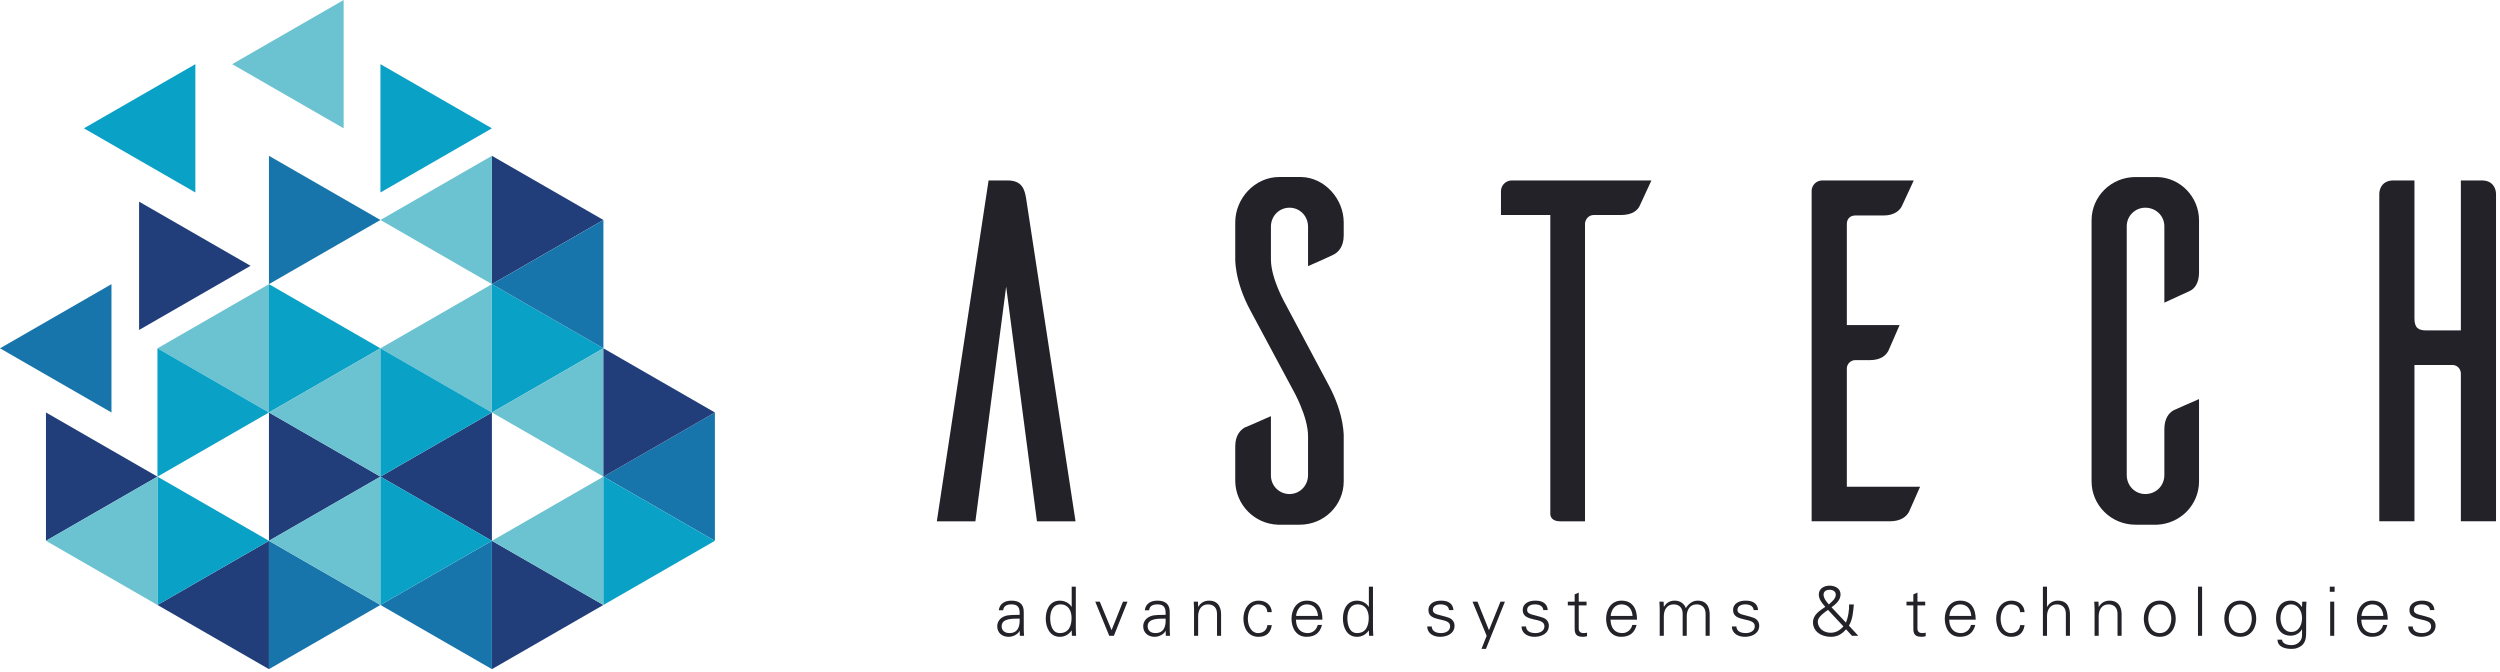 <svg width="268" height="72" viewBox="0 0 268 72" fill="none" xmlns="http://www.w3.org/2000/svg">
<path fill-rule="evenodd" clip-rule="evenodd" d="M28.831 57.974L16.881 64.852L28.831 71.731V57.974Z" fill="#213D7A"/>
<path fill-rule="evenodd" clip-rule="evenodd" d="M28.831 30.461L16.881 37.339L28.831 44.217V30.461Z" fill="#6BC2D1"/>
<path fill-rule="evenodd" clip-rule="evenodd" d="M20.943 6.878L8.993 13.756L20.943 20.634V6.878Z" fill="#0AA1C7"/>
<path fill-rule="evenodd" clip-rule="evenodd" d="M16.878 37.339L28.828 44.218L16.878 51.096V37.339Z" fill="#0AA1C7"/>
<path fill-rule="evenodd" clip-rule="evenodd" d="M16.878 51.096L28.828 57.974L16.878 64.853V51.096Z" fill="#0AA1C7"/>
<path fill-rule="evenodd" clip-rule="evenodd" d="M14.909 21.617L26.859 28.495L14.909 35.373V21.617Z" fill="#213D7A"/>
<path fill-rule="evenodd" clip-rule="evenodd" d="M28.831 44.218L40.781 51.096L28.831 57.974V44.218Z" fill="#213D7A"/>
<path fill-rule="evenodd" clip-rule="evenodd" d="M28.831 57.974L40.781 64.852L28.831 71.731V57.974Z" fill="#1775AB"/>
<path fill-rule="evenodd" clip-rule="evenodd" d="M28.831 30.461L40.781 37.339L28.831 44.217V30.461Z" fill="#0AA1C7"/>
<path fill-rule="evenodd" clip-rule="evenodd" d="M28.831 16.704L40.781 23.582L28.831 30.46V16.704Z" fill="#1775AB"/>
<path fill-rule="evenodd" clip-rule="evenodd" d="M40.781 51.096L28.831 57.974L40.781 64.853V51.096Z" fill="#6BC2D1"/>
<path fill-rule="evenodd" clip-rule="evenodd" d="M40.781 37.339L28.831 44.218L40.781 51.096V37.339Z" fill="#6BC2D1"/>
<path fill-rule="evenodd" clip-rule="evenodd" d="M36.839 0L24.889 6.878L36.839 13.756V0Z" fill="#6BC2D1"/>
<path fill-rule="evenodd" clip-rule="evenodd" d="M4.927 44.218L16.877 51.096L4.927 57.974V44.218Z" fill="#213D7A"/>
<path fill-rule="evenodd" clip-rule="evenodd" d="M16.879 51.096L4.929 57.974L16.879 64.853V51.096Z" fill="#6BC2D1"/>
<path fill-rule="evenodd" clip-rule="evenodd" d="M52.733 57.974L64.683 64.852L52.733 71.731V57.974Z" fill="#213D7A"/>
<path fill-rule="evenodd" clip-rule="evenodd" d="M52.733 30.461L64.683 37.339L52.733 44.217V30.461Z" fill="#0AA1C7"/>
<path fill-rule="evenodd" clip-rule="evenodd" d="M52.733 16.704L64.683 23.582L52.733 30.46V16.704Z" fill="#213D7A"/>
<path fill-rule="evenodd" clip-rule="evenodd" d="M64.686 37.339L52.736 44.218L64.686 51.096V37.339Z" fill="#6BC2D1"/>
<path fill-rule="evenodd" clip-rule="evenodd" d="M64.686 23.583L52.736 30.461L64.686 37.339V23.583Z" fill="#1775AB"/>
<path fill-rule="evenodd" clip-rule="evenodd" d="M64.686 51.096L52.736 57.974L64.686 64.853V51.096Z" fill="#6BC2D1"/>
<path fill-rule="evenodd" clip-rule="evenodd" d="M52.733 44.218L40.783 51.096L52.733 57.974V44.218Z" fill="#213D7A"/>
<path fill-rule="evenodd" clip-rule="evenodd" d="M52.733 57.974L40.783 64.852L52.733 71.731V57.974Z" fill="#1775AB"/>
<path fill-rule="evenodd" clip-rule="evenodd" d="M52.733 30.461L40.783 37.339L52.733 44.217V30.461Z" fill="#6BC2D1"/>
<path fill-rule="evenodd" clip-rule="evenodd" d="M52.733 16.704L40.783 23.582L52.733 30.46V16.704Z" fill="#6BC2D1"/>
<path fill-rule="evenodd" clip-rule="evenodd" d="M40.783 51.096L52.733 57.974L40.783 64.853V51.096Z" fill="#0AA1C7"/>
<path fill-rule="evenodd" clip-rule="evenodd" d="M40.783 37.339L52.733 44.218L40.783 51.096V37.339Z" fill="#0AA1C7"/>
<path fill-rule="evenodd" clip-rule="evenodd" d="M40.783 6.878L52.733 13.756L40.783 20.634V6.878Z" fill="#0AA1C7"/>
<path fill-rule="evenodd" clip-rule="evenodd" d="M76.638 44.218L64.688 51.096L76.638 57.974V44.218Z" fill="#1775AB"/>
<path fill-rule="evenodd" clip-rule="evenodd" d="M64.686 51.096L76.636 57.974L64.686 64.853V51.096Z" fill="#0AA1C7"/>
<path fill-rule="evenodd" clip-rule="evenodd" d="M64.686 37.339L76.636 44.218L64.686 51.096V37.339Z" fill="#213D7A"/>
<path fill-rule="evenodd" clip-rule="evenodd" d="M11.95 30.461L0 37.339L11.95 44.217V30.461Z" fill="#1775AB"/>
<path fill-rule="evenodd" clip-rule="evenodd" d="M109.305 65.577C109.262 64.978 108.953 64.79 108.434 64.79C107.971 64.79 107.594 64.928 107.534 65.424H107.064C107.175 64.673 107.74 64.389 108.441 64.389C109.252 64.389 109.757 64.761 109.746 65.598V67.335C109.739 67.619 109.764 67.91 109.782 68.158H109.326L109.312 67.619H109.298L109.277 67.672C109.116 67.977 108.626 68.268 108.128 68.268C107.448 68.268 106.904 67.853 106.904 67.137C106.904 66.64 107.207 66.261 107.644 66.08C108.135 65.867 108.771 65.942 109.305 65.91V65.577ZM108.206 67.867C109.166 67.867 109.348 67.08 109.305 66.314C108.683 66.335 107.377 66.218 107.377 67.137C107.377 67.633 107.761 67.867 108.206 67.867Z" fill="#222228"/>
<path fill-rule="evenodd" clip-rule="evenodd" d="M114.886 67.618L114.872 67.59C114.573 68.026 114.125 68.267 113.612 68.267C112.524 68.267 112.104 67.232 112.104 66.314C112.104 65.364 112.524 64.389 113.612 64.389C114.103 64.389 114.615 64.623 114.872 65.052L114.886 65.037V62.892H115.327V67.335C115.327 67.618 115.348 67.913 115.362 68.157H114.907L114.886 67.618ZM113.687 64.789C112.851 64.789 112.581 65.562 112.581 66.261C112.581 66.941 112.78 67.867 113.62 67.867C114.58 67.867 114.872 67.073 114.872 66.239C114.872 65.498 114.541 64.789 113.687 64.789Z" fill="#222228"/>
<path fill-rule="evenodd" clip-rule="evenodd" d="M120.381 64.497L119.161 67.553L117.895 64.497H117.411L118.912 68.16H119.406L120.868 64.497H120.381Z" fill="#222228"/>
<path fill-rule="evenodd" clip-rule="evenodd" d="M124.953 65.577C124.911 64.978 124.601 64.79 124.082 64.79C123.62 64.79 123.243 64.928 123.182 65.424H122.716C122.823 64.673 123.389 64.389 124.089 64.389C124.9 64.389 125.405 64.761 125.394 65.598V67.335C125.387 67.619 125.416 67.91 125.43 68.158H124.975L124.961 67.619H124.946L124.925 67.672C124.765 67.977 124.274 68.268 123.776 68.268C123.097 68.268 122.553 67.853 122.553 67.137C122.553 66.64 122.855 66.261 123.293 66.08C123.783 65.867 124.42 65.942 124.953 65.91V65.577ZM123.854 67.867C124.815 67.867 125 67.08 124.953 66.314C124.331 66.335 123.029 66.218 123.029 67.137C123.029 67.633 123.41 67.867 123.854 67.867Z" fill="#222228"/>
<path fill-rule="evenodd" clip-rule="evenodd" d="M128.442 68.159H128.001V65.322C128.001 65.039 127.98 64.744 127.966 64.496H128.421L128.442 65.039L128.457 65.053C128.713 64.599 129.129 64.39 129.605 64.39C130.808 64.39 130.9 65.446 130.9 65.868V68.159H130.463V65.794C130.463 65.159 130.096 64.79 129.495 64.79C128.77 64.79 128.442 65.393 128.442 66.053V68.159Z" fill="#222228"/>
<path fill-rule="evenodd" clip-rule="evenodd" d="M135.861 65.62C135.825 65.06 135.466 64.79 134.858 64.79C134.186 64.79 133.77 65.489 133.77 66.322C133.77 67.159 134.186 67.868 134.858 67.868C135.43 67.868 135.825 67.517 135.861 67.013H136.337C136.22 67.853 135.736 68.268 134.901 68.268C133.805 68.268 133.293 67.325 133.293 66.325C133.293 65.336 133.841 64.389 134.933 64.389C135.687 64.389 136.302 64.84 136.337 65.62H135.861Z" fill="#222228"/>
<path fill-rule="evenodd" clip-rule="evenodd" d="M138.926 66.43C138.94 67.21 139.299 67.866 140.199 67.866C140.718 67.866 141.149 67.494 141.259 66.99H141.721C141.494 67.866 140.946 68.266 140.06 68.266C138.961 68.266 138.449 67.327 138.449 66.327C138.449 65.334 139 64.388 140.089 64.388C141.319 64.388 141.764 65.285 141.764 66.43H138.926ZM141.291 66.029C141.238 65.32 140.857 64.788 140.096 64.788C139.381 64.788 139 65.388 138.94 66.029H141.291Z" fill="#222228"/>
<path fill-rule="evenodd" clip-rule="evenodd" d="M146.742 67.618L146.728 67.59C146.429 68.026 145.981 68.267 145.469 68.267C144.377 68.267 143.961 67.232 143.961 66.314C143.961 65.364 144.377 64.389 145.469 64.389C145.96 64.389 146.472 64.623 146.728 65.052L146.742 65.037V62.892H147.183V67.335C147.183 67.618 147.205 67.913 147.219 68.157H146.764L146.742 67.618ZM145.544 64.789C144.708 64.789 144.438 65.562 144.438 66.261C144.438 66.941 144.637 67.867 145.476 67.867C146.436 67.867 146.728 67.073 146.728 66.239C146.728 65.498 146.397 64.789 145.544 64.789Z" fill="#222228"/>
<path fill-rule="evenodd" clip-rule="evenodd" d="M154.472 64.388C155.166 64.388 155.753 64.629 155.81 65.402H155.337C155.29 64.941 154.881 64.789 154.43 64.789C154.017 64.789 153.601 64.948 153.601 65.381C153.601 65.92 154.312 65.867 155.305 66.218C155.685 66.349 155.927 66.678 155.927 67.072C155.927 67.898 155.159 68.267 154.384 68.267C153.747 68.267 153.014 67.969 153 67.157H153.477C153.512 67.707 153.996 67.866 154.494 67.866C154.963 67.866 155.454 67.646 155.454 67.136C155.454 66.611 154.874 66.526 154.287 66.391C153.711 66.257 153.128 66.086 153.128 65.409C153.128 64.65 153.829 64.388 154.472 64.388Z" fill="#222228"/>
<path fill-rule="evenodd" clip-rule="evenodd" d="M160.85 64.497L159.619 67.56L158.385 64.497H157.852L159.37 68.16L158.815 69.556H159.296L161.326 64.497H160.85Z" fill="#222228"/>
<path fill-rule="evenodd" clip-rule="evenodd" d="M164.582 64.388C165.275 64.388 165.862 64.629 165.919 65.402H165.446C165.4 64.941 164.991 64.789 164.539 64.789C164.13 64.789 163.71 64.948 163.71 65.381C163.71 65.92 164.422 65.867 165.414 66.218C165.795 66.349 166.036 66.678 166.036 67.072C166.036 67.898 165.268 68.267 164.493 68.267C163.856 68.267 163.127 67.969 163.109 67.157H163.586C163.622 67.707 164.105 67.866 164.603 67.866C165.073 67.866 165.563 67.646 165.563 67.136C165.563 66.611 164.984 66.526 164.4 66.391C163.821 66.257 163.237 66.086 163.237 65.409C163.237 64.65 163.938 64.388 164.582 64.388Z" fill="#222228"/>
<path fill-rule="evenodd" clip-rule="evenodd" d="M168.803 64.898H168.07V64.498H168.803V63.718L169.24 63.526V64.498H170.076V64.898H169.24V67.348C169.233 67.685 169.408 67.866 169.745 67.866C169.877 67.866 170.009 67.859 170.13 67.823V68.203C169.987 68.238 169.827 68.266 169.681 68.266C168.75 68.266 168.803 67.678 168.803 67.181V64.898Z" fill="#222228"/>
<path fill-rule="evenodd" clip-rule="evenodd" d="M172.65 66.43C172.665 67.21 173.024 67.866 173.924 67.866C174.443 67.866 174.873 67.494 174.984 66.99H175.446C175.218 67.866 174.671 68.266 173.781 68.266C172.686 68.266 172.174 67.327 172.174 66.327C172.174 65.334 172.725 64.388 173.813 64.388C175.04 64.388 175.489 65.285 175.489 66.43H172.65ZM175.012 66.029C174.962 65.32 174.582 64.788 173.821 64.788C173.102 64.788 172.725 65.388 172.665 66.029H175.012Z" fill="#222228"/>
<path fill-rule="evenodd" clip-rule="evenodd" d="M178.362 65.037L178.377 65.052C178.633 64.598 179.049 64.388 179.525 64.388C180.105 64.388 180.557 64.708 180.72 65.19C180.991 64.761 181.414 64.388 181.983 64.388C183.185 64.388 183.278 65.445 183.278 65.867V68.157H182.84V65.796C182.84 65.162 182.474 64.789 181.876 64.789C181.151 64.789 180.82 65.395 180.82 66.051V68.157H180.382V65.796C180.382 65.162 180.016 64.789 179.415 64.789C178.693 64.789 178.362 65.395 178.362 66.051V68.157H177.921V65.321C177.921 65.037 177.904 64.743 177.886 64.499H178.341L178.362 65.037Z" fill="#222228"/>
<path fill-rule="evenodd" clip-rule="evenodd" d="M187.131 64.388C187.828 64.388 188.411 64.629 188.468 65.402H187.995C187.949 64.941 187.54 64.789 187.088 64.789C186.679 64.789 186.259 64.948 186.259 65.381C186.259 65.92 186.971 65.867 187.966 66.218C188.347 66.349 188.589 66.678 188.589 67.072C188.589 67.898 187.817 68.267 187.045 68.267C186.405 68.267 185.676 67.969 185.658 67.157H186.135C186.17 67.707 186.654 67.866 187.152 67.866C187.621 67.866 188.112 67.646 188.112 67.136C188.112 66.611 187.533 66.526 186.949 66.391C186.37 66.257 185.786 66.086 185.786 65.409C185.786 64.65 186.487 64.388 187.131 64.388Z" fill="#222228"/>
<path fill-rule="evenodd" clip-rule="evenodd" d="M195.668 65.051C195.347 64.679 194.974 64.264 194.974 63.739C194.974 63.09 195.55 62.782 196.13 62.782C196.699 62.782 197.307 63.069 197.307 63.718C197.307 64.346 196.802 64.753 196.34 65.101L197.883 66.742C198.125 66.196 198.25 65.384 198.221 64.796H198.733C198.659 65.562 198.609 66.391 198.207 67.072L199.21 68.157H198.531L197.897 67.459C197.46 67.976 196.962 68.267 196.283 68.267C195.216 68.267 194.352 67.678 194.352 66.714C194.352 65.913 195.045 65.477 195.639 65.079C195.646 65.065 195.66 65.058 195.668 65.051ZM195.966 65.381C195.614 65.604 194.864 66.154 194.864 66.611C194.864 67.377 195.529 67.831 196.24 67.831C196.831 67.831 197.225 67.568 197.62 67.154L195.966 65.381ZM196.795 63.746C196.795 63.388 196.471 63.222 196.151 63.222C195.806 63.222 195.486 63.367 195.486 63.746C195.486 64.126 195.813 64.534 196.055 64.796C196.354 64.505 196.795 64.204 196.795 63.746Z" fill="#222228"/>
<path fill-rule="evenodd" clip-rule="evenodd" d="M205.11 64.898H204.377V64.498H205.11V63.718L205.551 63.526V64.498H206.383V64.898H205.551V67.348C205.54 67.685 205.714 67.866 206.056 67.866C206.184 67.866 206.315 67.859 206.433 67.823V68.203C206.294 68.238 206.134 68.266 205.988 68.266C205.056 68.266 205.11 67.678 205.11 67.181V64.898Z" fill="#222228"/>
<path fill-rule="evenodd" clip-rule="evenodd" d="M208.957 66.43C208.971 67.21 209.33 67.866 210.23 67.866C210.75 67.866 211.18 67.494 211.29 66.99H211.753C211.525 67.866 210.977 68.266 210.092 68.266C208.993 68.266 208.48 67.327 208.48 66.327C208.48 65.334 209.032 64.388 210.12 64.388C211.347 64.388 211.795 65.285 211.795 66.43H208.957ZM211.322 66.029C211.269 65.32 210.888 64.788 210.127 64.788C209.409 64.788 209.032 65.388 208.971 66.029H211.322Z" fill="#222228"/>
<path fill-rule="evenodd" clip-rule="evenodd" d="M216.558 65.62C216.523 65.06 216.163 64.79 215.555 64.79C214.883 64.79 214.467 65.489 214.467 66.322C214.467 67.159 214.883 67.868 215.555 67.868C216.128 67.868 216.523 67.517 216.558 67.013H217.035C216.917 67.853 216.434 68.268 215.601 68.268C214.502 68.268 213.99 67.325 213.99 66.325C213.99 65.336 214.538 64.389 215.63 64.389C216.384 64.389 216.999 64.84 217.035 65.62H216.558Z" fill="#222228"/>
<path fill-rule="evenodd" clip-rule="evenodd" d="M219.44 65.051H219.454C219.71 64.597 220.126 64.388 220.603 64.388C221.805 64.388 221.898 65.445 221.898 65.867V68.157H221.46V65.796C221.46 65.161 221.094 64.789 220.493 64.789C219.767 64.789 219.44 65.395 219.44 66.051V68.157H218.999V62.892H219.44V65.051Z" fill="#222228"/>
<path fill-rule="evenodd" clip-rule="evenodd" d="M224.979 68.159H224.538V65.322C224.538 65.039 224.516 64.744 224.502 64.496H224.957L224.979 65.039L224.993 65.053C225.249 64.599 225.665 64.39 226.142 64.39C227.34 64.39 227.436 65.446 227.436 65.868V68.159H226.999V65.794C226.999 65.159 226.632 64.79 226.031 64.79C225.306 64.79 224.979 65.393 224.979 66.053V68.159Z" fill="#222228"/>
<path fill-rule="evenodd" clip-rule="evenodd" d="M233.239 66.327C233.239 67.291 232.699 68.266 231.529 68.266C230.355 68.266 229.814 67.291 229.814 66.327C229.814 65.366 230.355 64.388 231.529 64.388C232.699 64.388 233.239 65.366 233.239 66.327ZM231.529 64.788C230.643 64.788 230.291 65.65 230.291 66.327C230.291 67.004 230.643 67.866 231.529 67.866C232.411 67.866 232.763 67.004 232.763 66.327C232.763 65.65 232.411 64.788 231.529 64.788Z" fill="#222228"/>
<path fill-rule="evenodd" clip-rule="evenodd" d="M235.623 68.159H236.064V62.89H235.623V68.159Z" fill="#222228"/>
<path fill-rule="evenodd" clip-rule="evenodd" d="M241.869 66.327C241.869 67.291 241.329 68.266 240.159 68.266C238.985 68.266 238.444 67.291 238.444 66.327C238.444 65.366 238.985 64.388 240.159 64.388C241.329 64.388 241.869 65.366 241.869 66.327ZM240.159 64.788C239.273 64.788 238.921 65.65 238.921 66.327C238.921 67.004 239.273 67.866 240.159 67.866C241.044 67.866 241.393 67.004 241.393 66.327C241.393 65.65 241.044 64.788 240.159 64.788Z" fill="#222228"/>
<path fill-rule="evenodd" clip-rule="evenodd" d="M246.799 64.497H247.254C247.24 64.745 247.219 65.036 247.219 65.32V67.518C247.219 68.245 247.254 69.01 246.44 69.39C246.148 69.532 245.949 69.56 245.608 69.56C244.942 69.56 244.149 69.333 244.149 68.574H244.626C244.676 69.01 245.198 69.159 245.664 69.159C246.237 69.159 246.763 68.755 246.778 68.145V67.458H246.763C246.55 67.89 246.049 68.145 245.568 68.145C244.466 68.145 243.989 67.305 243.989 66.298C243.989 65.305 244.434 64.387 245.554 64.387C246.091 64.387 246.472 64.642 246.763 65.064L246.778 65.036L246.799 64.497ZM245.6 64.788C244.8 64.788 244.466 65.593 244.466 66.263C244.466 66.933 244.811 67.745 245.615 67.745C246.454 67.745 246.778 66.961 246.778 66.249C246.778 65.547 246.39 64.788 245.6 64.788Z" fill="#222228"/>
<path fill-rule="evenodd" clip-rule="evenodd" d="M249.754 63.44H250.27V62.89H249.754V63.44ZM249.793 68.159H250.23V64.496H249.793V68.159Z" fill="#222228"/>
<path fill-rule="evenodd" clip-rule="evenodd" d="M253.133 66.43C253.147 67.21 253.506 67.866 254.406 67.866C254.925 67.866 255.356 67.494 255.466 66.99H255.928C255.701 67.866 255.153 68.266 254.267 68.266C253.168 68.266 252.656 67.327 252.656 66.327C252.656 65.334 253.208 64.388 254.296 64.388C255.523 64.388 255.971 65.285 255.971 66.43H253.133ZM255.498 66.029C255.445 65.32 255.064 64.788 254.303 64.788C253.585 64.788 253.208 65.388 253.147 66.029H255.498Z" fill="#222228"/>
<path fill-rule="evenodd" clip-rule="evenodd" d="M259.636 64.388C260.333 64.388 260.916 64.629 260.973 65.402H260.5C260.457 64.941 260.045 64.789 259.593 64.789C259.184 64.789 258.764 64.948 258.764 65.381C258.764 65.92 259.475 65.867 260.471 66.218C260.852 66.349 261.094 66.678 261.094 67.072C261.094 67.898 260.325 68.267 259.55 68.267C258.91 68.267 258.181 67.969 258.163 67.157H258.64C258.679 67.707 259.162 67.866 259.657 67.866C260.126 67.866 260.617 67.646 260.617 67.136C260.617 66.611 260.037 66.526 259.454 66.391C258.874 66.257 258.291 66.086 258.291 65.409C258.291 64.65 258.992 64.388 259.636 64.388Z" fill="#222228"/>
<path fill-rule="evenodd" clip-rule="evenodd" d="M115.297 55.884H111.161L107.86 30.722L104.563 55.884H100.427L105.975 19.345H108.02C109.589 19.345 109.852 20.334 110.008 21.326L115.297 55.884Z" fill="#222228"/>
<path fill-rule="evenodd" clip-rule="evenodd" d="M140.222 28.53V24.301C140.222 23.152 139.333 22.265 138.234 22.265C137.132 22.265 136.243 23.152 136.243 24.301V27.8C136.243 29.938 137.864 32.707 137.864 32.707L142.371 41.163C144.202 44.502 144.046 46.956 144.046 46.956V51.604C144.046 54.16 141.951 56.248 139.333 56.248H136.975C134.461 56.146 132.473 54.111 132.419 51.604V47.846C132.419 46.644 132.996 46.069 133.469 45.811C133.782 45.704 135.3 45.027 136.243 44.609V50.976C136.243 52.072 137.132 52.962 138.234 52.962C139.333 52.962 140.222 52.072 140.222 50.923V46.747C140.222 44.609 138.601 41.79 138.601 41.79L134.094 33.384C132.263 30.044 132.419 27.591 132.419 27.591V23.833C132.419 21.273 134.514 18.975 137.132 18.975H139.49C142.004 19.029 144.046 21.326 144.046 23.833V25.24C144.046 26.442 143.47 27.016 143 27.275C142.684 27.435 141.218 28.112 140.222 28.53Z" fill="#222228"/>
<path fill-rule="evenodd" clip-rule="evenodd" d="M175.778 22.057C175.568 22.528 174.992 23.049 173.786 23.049H170.856C170.329 23.049 169.963 23.468 169.913 23.936V55.884H167.242C166.353 55.884 166.193 55.363 166.193 55.1V23.049H160.904V20.49C160.904 19.866 161.427 19.345 162.057 19.345H177.033L175.778 22.057Z" fill="#222228"/>
<path fill-rule="evenodd" clip-rule="evenodd" d="M205.833 52.177C205.414 53.117 204.788 54.578 204.631 54.893C204.368 55.361 203.792 55.882 202.586 55.882H194.207V20.386C194.26 19.811 194.733 19.343 195.363 19.343H205.154L203.899 22.055C203.685 22.527 203.109 23.101 201.907 23.101H198.87C198.347 23.101 197.981 23.466 197.981 23.988V34.847H203.636C203.216 35.787 202.586 37.301 202.43 37.613C202.17 38.084 201.644 38.605 200.442 38.605H198.87C198.4 38.605 197.981 39.024 197.981 39.492V52.177H205.833Z" fill="#222228"/>
<path fill-rule="evenodd" clip-rule="evenodd" d="M235.736 51.603C235.736 54.11 233.744 56.145 231.233 56.248H228.928C226.311 56.248 224.216 54.16 224.216 51.603V23.623C224.216 21.063 226.311 18.978 228.928 18.978H231.233C233.744 19.028 235.736 21.116 235.736 23.623V29.21C235.736 30.409 235.213 30.983 234.74 31.192L232.019 32.444V24.25C232.019 23.155 231.126 22.265 229.974 22.265C228.875 22.265 227.986 23.155 227.986 24.25V50.926C227.986 52.075 228.875 52.961 229.974 52.961C231.126 52.961 232.019 52.075 232.019 50.926V46.019C232.019 44.817 232.542 44.243 233.011 43.981C233.328 43.825 234.793 43.197 235.736 42.782V51.603Z" fill="#222228"/>
<path fill-rule="evenodd" clip-rule="evenodd" d="M266.056 19.343C267.208 19.343 267.574 20.176 267.574 20.804V55.882H263.804V39.963C263.751 39.492 263.385 39.127 262.912 39.127H258.829V55.882H255.059V20.804C255.059 20.176 255.425 19.343 256.577 19.343H258.829V34.117C258.829 35.159 259.248 35.422 260.137 35.422H263.804V19.343H266.056Z" fill="#222228"/>
</svg>
